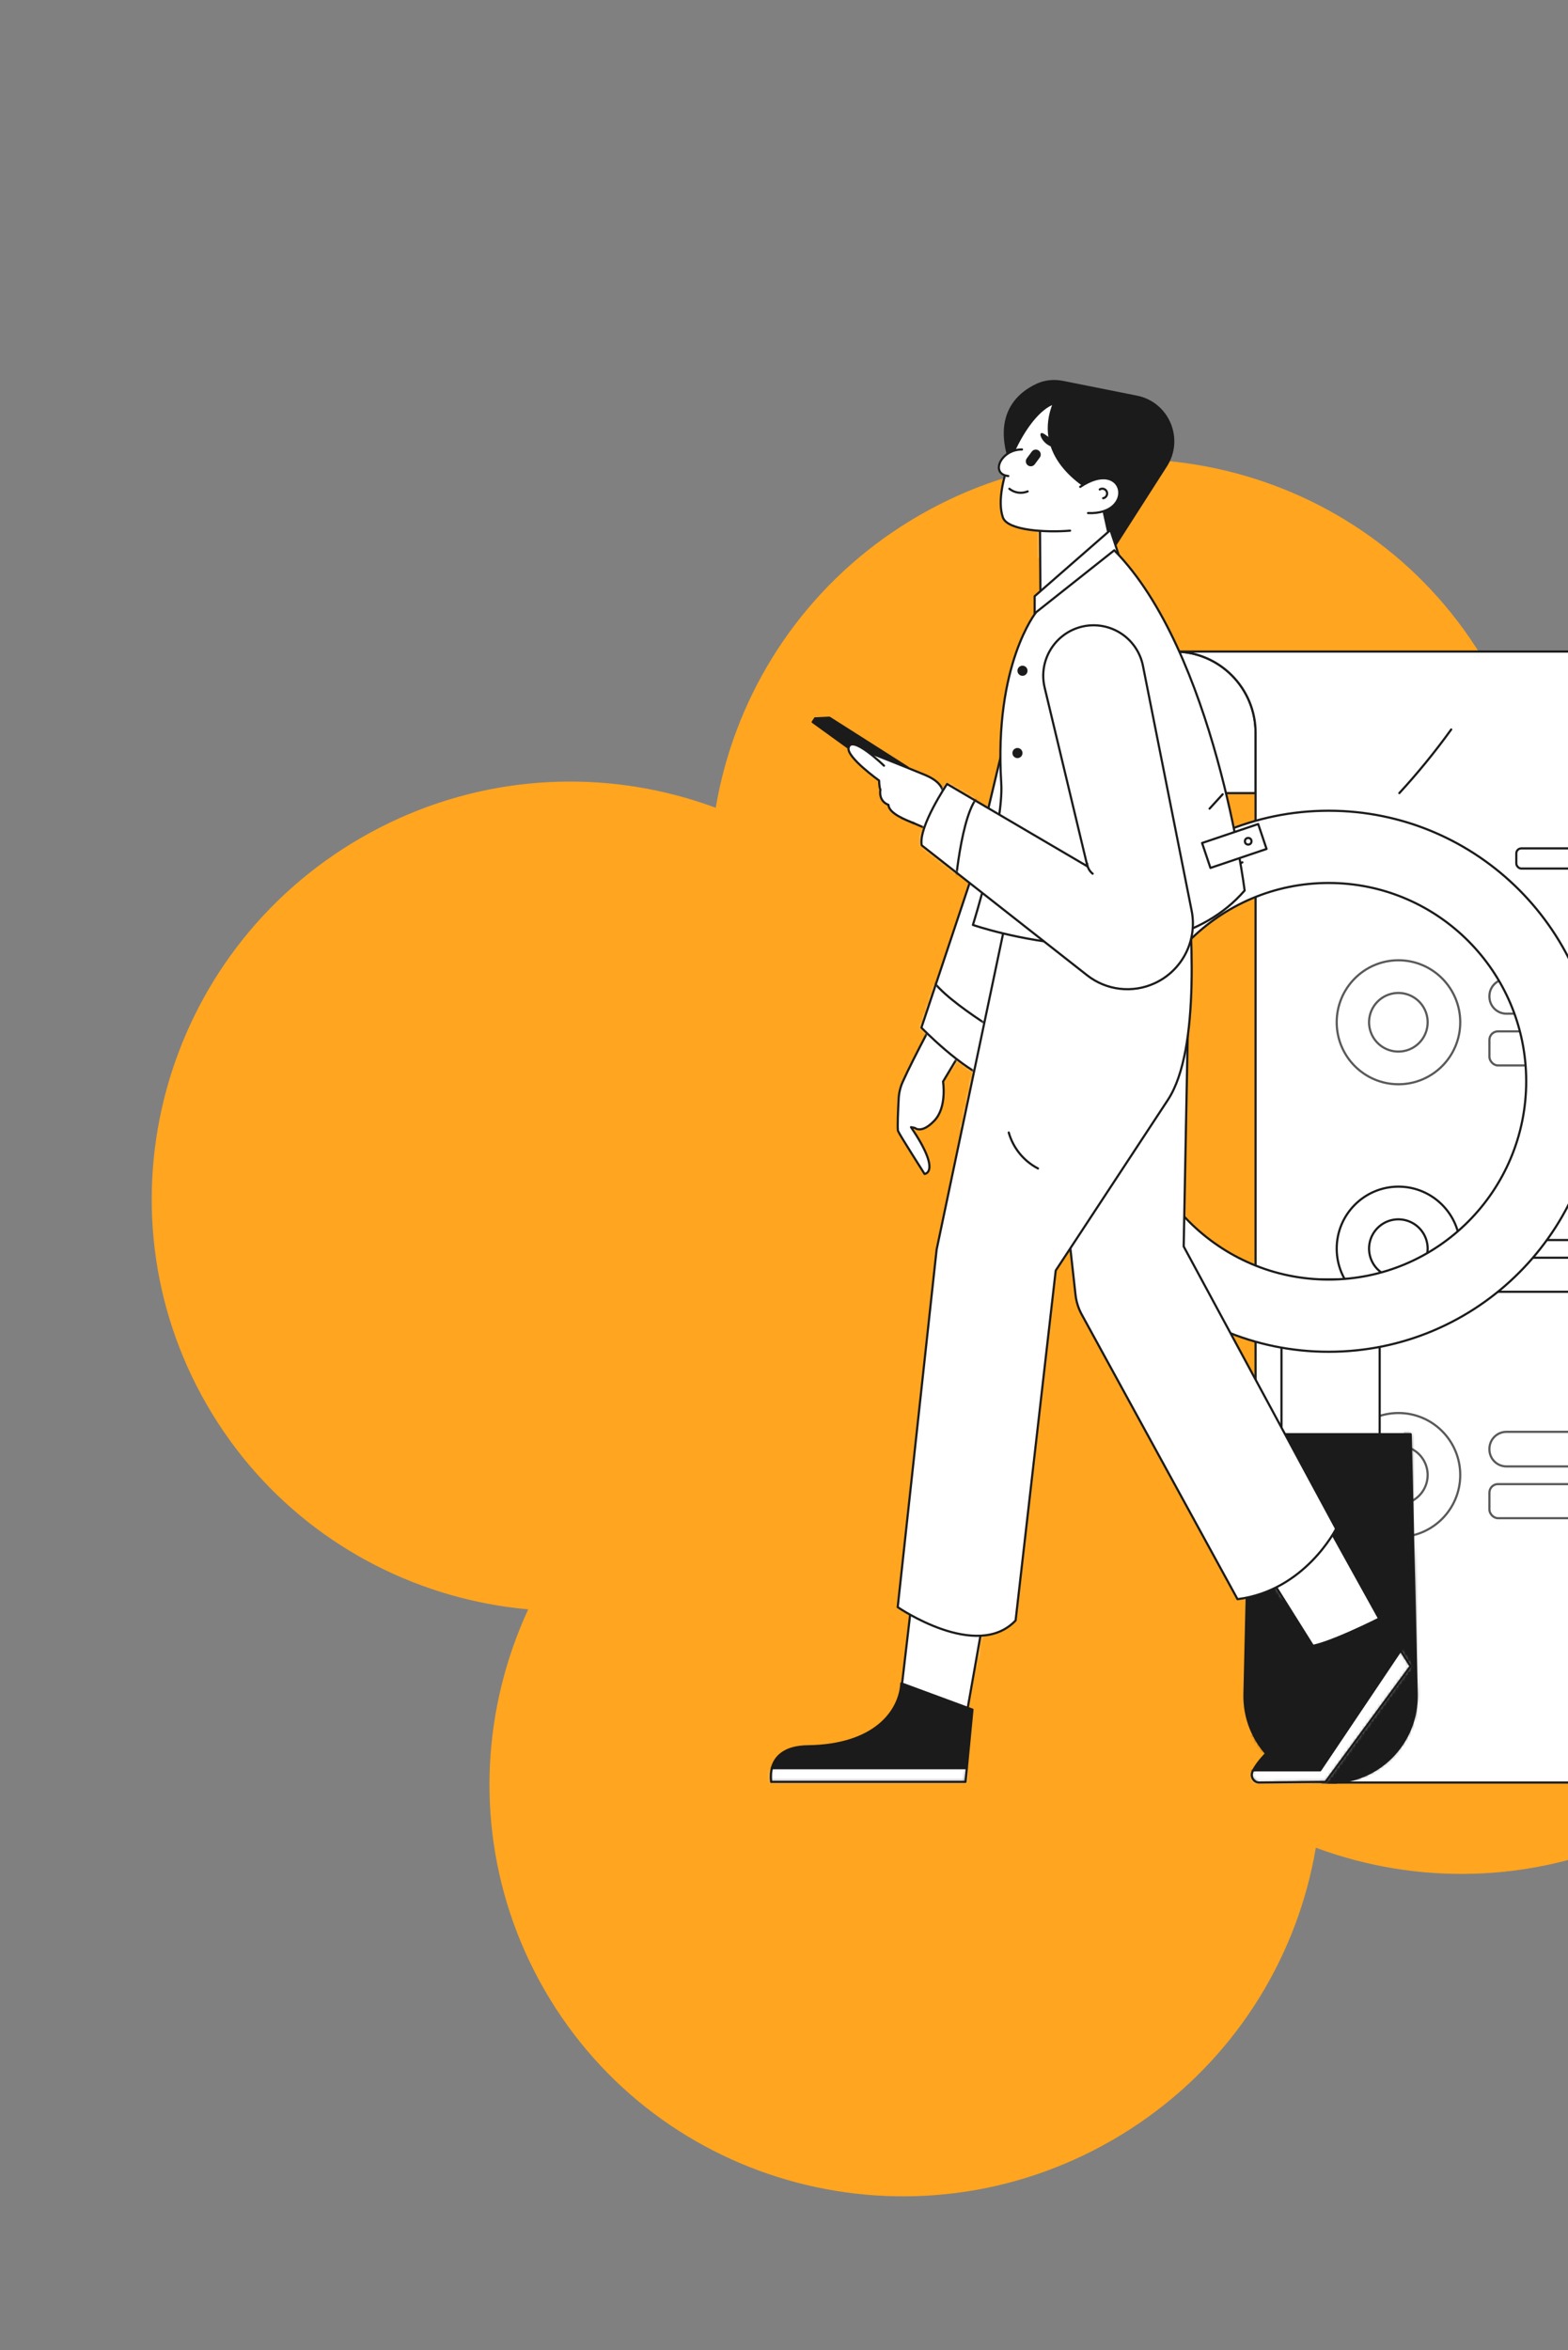 <svg width="506" height="758" viewBox="0 0 506 758" fill="none" xmlns="http://www.w3.org/2000/svg">
<rect x="0" y="0" width="506" height="758" fill="#808080" stroke="none"/>
<path d="M299.711 318.614C336.576 382.466 314.311 464.338 249.98 501.479C185.65 538.62 103.615 516.966 66.75 453.114C29.885 389.262 52.15 307.391 116.48 270.25C180.811 233.109 262.846 254.762 299.711 318.614Z" fill="#FFA51F"/>
<path d="M479.844 214.614C516.709 278.466 494.444 360.338 430.114 397.479C365.783 434.62 283.748 412.966 246.883 349.114C210.018 285.262 232.283 203.391 296.614 166.25C360.944 129.109 442.979 150.762 479.844 214.614Z" fill="#FFA51F"/>
<path d="M588.844 403.408C625.709 467.26 603.444 549.131 539.114 586.272C474.783 623.413 392.748 601.76 355.883 537.908C319.018 474.056 341.283 392.185 405.614 355.044C469.944 317.902 551.979 339.556 588.844 403.408Z" fill="#FFA51F"/>
<path d="M408.711 507.408C445.576 571.26 423.311 653.131 358.98 690.272C294.65 727.413 212.615 705.76 175.75 641.908C138.885 578.056 161.15 496.185 225.48 459.044C289.811 421.902 371.846 443.556 408.711 507.408Z" fill="#FFA51F"/>
<path d="M246.215 393.956L360.53 327.956L415.03 422.353L300.715 488.353L246.215 393.956Z" fill="#FFA51F"/>
<mask id="mask0_235_2" style="mask-type:luminance" maskUnits="userSpaceOnUse" x="144" y="0" width="799" height="600">
<rect x="144" width="799" height="599.25" fill="white"/>
</mask>
<g mask="url(#mask0_235_2)">
<path d="M379.03 210.16H379.03C364.588 210.16 352.881 221.904 352.881 236.39V255.825H405.179V236.39C405.18 221.904 393.472 210.16 379.03 210.16Z" fill="white" stroke="#1B1B1B" stroke-width="0.7" stroke-linecap="round" stroke-linejoin="round"/>
<path d="M644.178 210.16H450.727V210.16H379.036C393.478 210.16 405.185 221.904 405.185 236.39V255.825V548.719C405.216 563.162 416.892 574.875 431.334 574.95H670.327V236.39C670.327 221.904 658.619 210.16 644.178 210.16Z" fill="white"/>
<path fill-rule="evenodd" clip-rule="evenodd" d="M644.178 210.16H450.727V210.16H379.036C393.478 210.16 405.185 221.904 405.185 236.39V255.825V255.825V548.719C405.216 563.162 416.892 574.874 431.334 574.95H670.327V236.39C670.327 221.904 658.619 210.16 644.178 210.16Z" stroke="#1B1B1B" stroke-width="0.7" stroke-linecap="round" stroke-linejoin="round"/>
<path d="M426.71 574.948H431.321C429.774 574.941 428.232 574.796 426.71 574.516V574.948Z" fill="#1B1B1B" stroke="#1B1B1B" stroke-width="0.7" stroke-linecap="round" stroke-linejoin="round"/>
<g opacity="0.73">
<path fill-rule="evenodd" clip-rule="evenodd" d="M431.36 329.73C431.36 318.688 440.284 309.736 451.292 309.736C462.3 309.736 471.223 318.688 471.223 329.73C471.223 340.772 462.3 349.724 451.292 349.724C440.284 349.724 431.36 340.772 431.36 329.73ZM442.529 333.37C444.001 336.902 447.458 339.198 451.284 339.186C453.788 339.182 456.187 338.184 457.954 336.411C459.722 334.638 460.713 332.235 460.709 329.732C460.709 325.906 458.402 322.456 454.866 320.995C451.329 319.533 447.261 320.348 444.559 323.058C441.858 325.768 441.056 329.839 442.529 333.37Z" fill="white"/>
<path d="M451.284 339.186L451.284 338.836L451.283 338.836L451.284 339.186ZM442.529 333.37L442.206 333.505L442.529 333.37ZM460.709 329.732L460.359 329.732V329.733L460.709 329.732ZM454.866 320.995L454.732 321.318L454.866 320.995ZM444.559 323.058L444.311 322.81L444.559 323.058ZM451.292 309.386C440.09 309.386 431.01 318.496 431.01 329.73H431.71C431.71 318.88 440.478 310.086 451.292 310.086V309.386ZM471.573 329.73C471.573 318.495 462.494 309.386 451.292 309.386V310.086C462.105 310.086 470.873 318.88 470.873 329.73H471.573ZM451.292 350.074C462.494 350.074 471.573 340.965 471.573 329.73H470.873C470.873 340.58 462.105 349.374 451.292 349.374V350.074ZM431.01 329.73C431.01 340.964 440.09 350.074 451.292 350.074V349.374C440.478 349.374 431.71 340.58 431.71 329.73H431.01ZM451.283 338.836C447.598 338.848 444.27 336.637 442.852 333.236L442.206 333.505C443.733 337.168 447.317 339.548 451.285 339.536L451.283 338.836ZM457.706 336.164C456.005 337.871 453.694 338.832 451.284 338.836L451.285 339.536C453.881 339.532 456.369 338.497 458.202 336.658L457.706 336.164ZM460.359 329.733C460.362 332.143 459.408 334.457 457.706 336.164L458.202 336.658C460.035 334.819 461.063 332.328 461.059 329.731L460.359 329.733ZM454.732 321.318C458.137 322.726 460.359 326.047 460.359 329.732L461.059 329.732C461.059 325.764 458.667 322.187 454.999 320.671L454.732 321.318ZM444.807 323.305C447.409 320.695 451.327 319.911 454.732 321.318L454.999 320.671C451.332 319.156 447.113 320 444.311 322.81L444.807 323.305ZM442.852 333.236C441.434 329.835 442.206 325.914 444.807 323.305L444.311 322.81C441.51 325.621 440.679 329.843 442.206 333.505L442.852 333.236Z" fill="#1B1B1B"/>
<path d="M486.127 315.808H640.701C643.73 315.808 646.186 318.263 646.186 321.292V321.478C646.186 324.507 643.73 326.963 640.701 326.963H486.127C483.098 326.963 480.643 324.507 480.643 321.478V321.292C480.643 318.263 483.098 315.808 486.127 315.808V315.808Z" fill="white" stroke="#1B1B1B" stroke-width="0.7" stroke-linecap="round" stroke-linejoin="round"/>
<rect x="480.643" y="332.669" width="60.517" height="10.987" rx="2.746" fill="white" stroke="#1B1B1B" stroke-width="0.7" stroke-linecap="round" stroke-linejoin="round"/>
</g>
<g opacity="0.73">
<path fill-rule="evenodd" clip-rule="evenodd" d="M431.36 475.76C431.36 464.718 440.284 455.766 451.292 455.766C462.3 455.766 471.223 464.717 471.223 475.76C471.223 486.802 462.3 495.754 451.292 495.754C440.284 495.754 431.36 486.802 431.36 475.76ZM442.529 479.4C444.001 482.932 447.458 485.228 451.284 485.216V485.216C453.788 485.212 456.187 484.214 457.954 482.441C459.722 480.668 460.713 478.265 460.709 475.762C460.709 471.935 458.402 468.486 454.866 467.025C451.329 465.563 447.261 466.377 444.559 469.087C441.858 471.797 441.056 475.868 442.529 479.4Z" fill="white"/>
<path d="M451.284 485.216H451.634C451.634 485.123 451.597 485.034 451.531 484.968C451.465 484.902 451.376 484.866 451.283 484.866L451.284 485.216ZM451.284 485.216H450.934C450.934 485.309 450.971 485.398 451.037 485.464C451.103 485.529 451.192 485.566 451.285 485.566L451.284 485.216ZM457.954 482.441L458.202 482.688L457.954 482.441ZM460.709 475.762L460.359 475.762V475.762L460.709 475.762ZM454.866 467.025L454.999 466.701L454.866 467.025ZM451.292 455.416C440.09 455.416 431.01 464.525 431.01 475.76H431.71C431.71 464.91 440.478 456.116 451.292 456.116V455.416ZM471.573 475.76C471.573 464.525 462.494 455.416 451.292 455.416V456.116C462.105 456.116 470.873 464.91 470.873 475.76H471.573ZM451.292 496.104C462.494 496.104 471.573 486.994 471.573 475.76H470.873C470.873 486.61 462.105 495.404 451.292 495.404V496.104ZM431.01 475.76C431.01 486.994 440.09 496.104 451.292 496.104V495.404C440.478 495.404 431.71 486.61 431.71 475.76H431.01ZM451.283 484.866C447.598 484.877 444.27 482.667 442.852 479.266L442.206 479.535C443.733 483.197 447.317 485.578 451.285 485.566L451.283 484.866ZM451.634 485.216V485.216H450.934V485.216H451.634ZM457.707 482.194C456.005 483.901 453.694 484.862 451.284 484.866L451.285 485.566C453.881 485.562 456.369 484.527 458.202 482.688L457.707 482.194ZM460.359 475.762C460.362 478.173 459.408 480.486 457.707 482.194L458.202 482.688C460.035 480.849 461.063 478.358 461.059 475.761L460.359 475.762ZM454.732 467.348C458.137 468.756 460.359 472.077 460.359 475.762L461.059 475.762C461.059 471.794 458.667 468.217 454.999 466.701L454.732 467.348ZM444.807 469.334C447.409 466.725 451.327 465.941 454.732 467.348L454.999 466.701C451.332 465.186 447.113 466.03 444.311 468.84L444.807 469.334ZM442.852 479.266C441.434 475.865 442.206 471.944 444.807 469.334L444.311 468.84C441.51 471.651 440.679 475.872 442.206 479.535L442.852 479.266Z" fill="#1B1B1B"/>
<path d="M486.127 461.837H640.701C643.73 461.837 646.186 464.293 646.186 467.322V467.507C646.186 470.537 643.73 472.992 640.701 472.992H486.127C483.098 472.992 480.643 470.537 480.643 467.507V467.322C480.643 464.293 483.098 461.837 486.127 461.837V461.837Z" fill="white" stroke="#1B1B1B" stroke-width="0.7" stroke-linecap="round" stroke-linejoin="round"/>
<rect x="480.643" y="478.698" width="60.517" height="10.987" rx="2.746" fill="white" stroke="#1B1B1B" stroke-width="0.7" stroke-linecap="round" stroke-linejoin="round"/>
</g>
<rect x="489.32" y="273.643" width="98.921" height="6.507" rx="1.626" fill="white" stroke="#1B1B1B" stroke-width="0.7" stroke-linecap="round" stroke-linejoin="round"/>
<path fill-rule="evenodd" clip-rule="evenodd" d="M431.361 402.743C431.361 391.701 440.284 382.75 451.292 382.75C462.3 382.75 471.224 391.701 471.224 402.743C471.224 413.785 462.3 422.737 451.292 422.737C440.284 422.737 431.361 413.785 431.361 402.743ZM442.529 406.384C444.002 409.915 447.458 412.211 451.284 412.199C453.788 412.195 456.187 411.197 457.955 409.424C459.722 407.651 460.713 405.249 460.709 402.745C460.709 398.919 458.402 395.47 454.866 394.008C451.33 392.547 447.261 393.361 444.559 396.071C441.858 398.781 441.056 402.852 442.529 406.384Z" fill="white"/>
<path d="M451.284 412.199L451.284 411.849L451.283 411.849L451.284 412.199ZM442.529 406.384L442.206 406.518L442.529 406.384ZM460.709 402.745L460.359 402.745V402.746L460.709 402.745ZM454.866 394.008L454.732 394.332L454.866 394.008ZM444.559 396.071L444.312 395.824L444.559 396.071ZM451.292 382.4C440.09 382.4 431.011 391.509 431.011 402.743H431.711C431.711 391.893 440.478 383.1 451.292 383.1V382.4ZM471.574 402.743C471.574 391.509 462.494 382.4 451.292 382.4V383.1C462.106 383.1 470.874 391.893 470.874 402.743H471.574ZM451.292 423.087C462.494 423.087 471.574 413.978 471.574 402.743H470.874C470.874 413.593 462.106 422.387 451.292 422.387V423.087ZM431.011 402.743C431.011 413.978 440.09 423.087 451.292 423.087V422.387C440.478 422.387 431.711 413.593 431.711 402.743H431.011ZM451.283 411.849C447.599 411.861 444.27 409.65 442.852 406.249L442.206 406.518C443.733 410.181 447.317 412.562 451.285 412.549L451.283 411.849ZM457.707 409.177C456.005 410.884 453.694 411.845 451.284 411.849L451.285 412.549C453.881 412.545 456.37 411.51 458.203 409.671L457.707 409.177ZM460.359 402.746C460.363 405.156 459.409 407.47 457.707 409.177L458.203 409.671C460.036 407.832 461.063 405.341 461.059 402.745L460.359 402.746ZM454.732 394.332C458.138 395.739 460.359 399.06 460.359 402.745L461.059 402.745C461.059 398.777 458.667 395.2 455 393.685L454.732 394.332ZM444.807 396.318C447.409 393.708 451.327 392.924 454.732 394.332L455 393.685C451.332 392.169 447.113 393.013 444.312 395.824L444.807 396.318ZM442.852 406.249C441.434 402.848 442.206 398.927 444.807 396.318L444.312 395.824C441.51 398.634 440.679 402.856 442.206 406.518L442.852 406.249Z" fill="#1B1B1B"/>
<path d="M486.128 388.819H640.701C643.73 388.819 646.186 391.274 646.186 394.304V394.489C646.186 397.518 643.73 399.974 640.701 399.974H486.128C483.099 399.974 480.643 397.519 480.643 394.489V394.304C480.643 391.274 483.099 388.819 486.128 388.819L486.128 388.819Z" fill="white" stroke="#1B1B1B" stroke-width="0.7" stroke-linecap="round" stroke-linejoin="round"/>
<rect x="480.643" y="405.68" width="60.517" height="10.987" rx="2.746" fill="white" stroke="#1B1B1B" stroke-width="0.7" stroke-linecap="round" stroke-linejoin="round"/>
<path d="M468.31 235.292C463.143 242.46 457.553 249.314 451.57 255.815" stroke="#1B1B1B" stroke-width="0.7" stroke-linecap="round" stroke-linejoin="round"/>
<path d="M612.658 70.998C592.151 80.904 579.377 69.784 552.799 131.994C545.552 148.957 502.366 169.714 549.242 178.507C579.266 184.139 619.395 151.276 619.395 151.276C619.395 151.276 624.725 140.657 619.395 134C614.065 127.343 631.397 97.835 631.397 87.003C631.397 82.723 615.619 78.764 612.658 70.998Z" fill="white"/>
<mask id="mask1_235_2" style="mask-type:luminance" maskUnits="userSpaceOnUse" x="527" y="70" width="105" height="110">
<path fill-rule="evenodd" clip-rule="evenodd" d="M612.655 70.999C592.148 80.905 579.373 69.785 552.796 131.995C545.549 148.958 502.362 169.715 549.239 178.508C579.262 184.139 619.391 151.277 619.391 151.277C619.391 151.277 624.722 140.658 619.391 134.001C614.061 127.344 631.394 97.835 631.394 87.004C631.394 82.724 615.616 78.765 612.655 70.999Z" fill="white"/>
</mask>
<g mask="url(#mask1_235_2)">
</g>
<rect x="413.539" y="412.71" width="31.688" height="69.636" fill="white"/>
<mask id="mask2_235_2" style="mask-type:luminance" maskUnits="userSpaceOnUse" x="413" y="412" width="33" height="71">
<rect x="413.538" y="412.71" width="31.688" height="69.636" fill="white"/>
</mask>
<g mask="url(#mask2_235_2)">
<path d="M451.709 423.302C443.39 447.61 416.988 428.277 416.264 445.433C415.541 462.59 441.031 465.598 455.231 462.59C469.431 459.583 445.227 490.421 445.227 490.421L390.223 474.095L403.244 421.488L426.753 422.577" fill="white"/>
</g>
<rect x="413.539" y="412.71" width="31.688" height="69.636" stroke="#1B1B1B" stroke-width="0.7" stroke-linecap="round" stroke-linejoin="round"/>
<path d="M429.384 574.949C413.778 574.949 401.231 562.066 401.593 546.417L403.536 462.594H455.231L457.174 546.417C457.537 562.066 444.989 574.949 429.384 574.949Z" fill="#1B1B1B"/>
<mask id="mask3_235_2" style="mask-type:luminance" maskUnits="userSpaceOnUse" x="401" y="462" width="57" height="113">
<path fill-rule="evenodd" clip-rule="evenodd" d="M429.382 574.948C413.776 574.948 401.228 562.065 401.591 546.416L403.534 462.593H455.229L457.172 546.416C457.535 562.065 444.987 574.948 429.382 574.948Z" fill="white"/>
</mask>
<g mask="url(#mask3_235_2)">
<path d="M452.799 450.881C456.73 579.966 419.887 556.756 395.292 560.053C370.698 563.351 429.389 603.26 429.389 603.26L484.266 609.79L492.517 507.479L463.288 467.351" fill="#1B1B1B"/>
</g>
<path fill-rule="evenodd" clip-rule="evenodd" d="M429.384 574.949V574.949C413.778 574.949 401.231 562.066 401.593 546.417L403.536 462.594H455.231L457.174 546.417C457.537 562.066 444.989 574.949 429.384 574.949Z" stroke="#1B1B1B" stroke-width="0.7" stroke-linecap="round" stroke-linejoin="round"/>
<path fill-rule="evenodd" clip-rule="evenodd" d="M341.772 348.757C341.772 300.568 380.716 261.502 428.756 261.502C476.796 261.502 515.739 300.568 515.739 348.757C515.739 396.946 476.796 436.012 428.756 436.012C380.716 436.012 341.772 396.946 341.772 348.757ZM364.993 348.759C364.993 384.083 393.539 412.718 428.753 412.718C463.966 412.718 492.512 384.083 492.512 348.759C492.512 313.436 463.966 284.801 428.753 284.801C393.539 284.801 364.993 313.436 364.993 348.759Z" fill="white"/>
<path d="M428.753 412.718V413.068C428.946 413.068 429.103 412.911 429.103 412.718H428.753ZM428.753 412.718V412.368C428.559 412.368 428.403 412.524 428.403 412.718H428.753ZM428.756 261.152C380.522 261.152 341.422 300.376 341.422 348.757H342.122C342.122 300.76 380.91 261.852 428.756 261.852V261.152ZM341.422 348.757C341.422 397.139 380.521 436.362 428.756 436.362V435.662C380.91 435.662 342.122 396.754 342.122 348.757H341.422ZM428.756 436.362C476.99 436.362 516.089 397.139 516.089 348.757H515.389C515.389 396.754 476.601 435.662 428.756 435.662V436.362ZM516.089 348.757C516.089 300.375 476.99 261.152 428.756 261.152V261.852C476.601 261.852 515.389 300.76 515.389 348.757H516.089ZM428.753 412.368C393.734 412.368 365.343 383.89 365.343 348.759H364.643C364.643 384.275 393.345 413.068 428.753 413.068V412.368ZM365.343 348.759C365.343 313.629 393.734 285.151 428.753 285.151V284.451C393.345 284.451 364.643 313.244 364.643 348.759H365.343ZM428.753 285.151C463.772 285.151 492.162 313.629 492.162 348.759H492.862C492.862 313.244 464.16 284.451 428.753 284.451V285.151ZM492.162 348.759C492.162 383.89 463.772 412.368 428.753 412.368V413.068C464.16 413.068 492.862 384.275 492.862 348.759H492.162ZM428.403 412.718V412.718H429.103V412.718H428.403Z" fill="#1B1B1B"/>
<path d="M400.931 278.137L394.407 281.374" stroke="#1B1B1B" stroke-width="0.7" stroke-linecap="round" stroke-linejoin="round"/>
<path d="M437.617 519.28C434.09 524.523 429.516 528.98 424.182 532.369" stroke="#1B1B1B" stroke-width="0.7" stroke-linecap="round" stroke-linejoin="round"/>
<path d="M366.841 127.953L343.002 123.195C340.239 122.643 337.347 122.873 334.782 124.04C328.427 126.931 318.873 134.724 328.064 154.183C341.038 181.655 357.937 178.902 357.937 178.902L376.284 150.253C381.851 141.559 376.944 129.97 366.841 127.953Z" fill="#1B1B1B" stroke="#1B1B1B" stroke-width="0.7" stroke-linecap="round" stroke-linejoin="round"/>
<path d="M354.785 158.814L360.147 183.068L335.823 199.724L335.481 154.253L354.785 158.814Z" fill="white"/>
<mask id="mask4_235_2" style="mask-type:luminance" maskUnits="userSpaceOnUse" x="335" y="154" width="26" height="46">
<path fill-rule="evenodd" clip-rule="evenodd" d="M354.787 158.813L360.15 183.066L335.826 199.723L335.483 154.251L354.787 158.813Z" fill="white"/>
</mask>
<g mask="url(#mask4_235_2)">
<path d="M345.303 171.161C337.881 184.238 328.913 176.511 330.712 187.814C331.726 194.186 328.586 171.34 328.586 171.34L333.093 155.086L343.461 162.432" fill="white"/>
</g>
<path fill-rule="evenodd" clip-rule="evenodd" d="M354.785 158.814L360.147 183.068L335.823 199.724L335.481 154.253L354.785 158.814V158.814Z" stroke="#1B1B1B" stroke-width="0.7" stroke-linecap="round" stroke-linejoin="round"/>
<path d="M354.486 159.546C347.123 155.588 333.784 145.911 340.111 130.064C330.828 133.107 320.069 156.616 323.634 166.893C325.103 171.129 337.542 171.808 345.313 171.166" fill="white"/>
<path d="M354.486 159.546C347.123 155.588 333.784 145.911 340.111 130.064C330.828 133.107 320.069 156.616 323.634 166.893C325.103 171.129 337.542 171.808 345.313 171.166" stroke="#1B1B1B" stroke-width="0.7" stroke-linecap="round" stroke-linejoin="round"/>
<path d="M348.589 157.033C363.049 147.339 366.613 166.165 351.121 165.489L348.589 157.033Z" fill="white"/>
<path d="M348.589 157.033C363.049 147.339 366.613 166.165 351.121 165.489" stroke="#1B1B1B" stroke-width="0.7" stroke-linecap="round" stroke-linejoin="round"/>
<path d="M333.889 201.673V192.311L358.344 170.951L363.183 185.577L342.782 200.795" fill="white"/>
<path d="M333.889 201.673V192.311L358.344 170.951L363.183 185.577L342.782 200.795" stroke="#1B1B1B" stroke-width="0.7" stroke-linecap="round" stroke-linejoin="round"/>
<path d="M408.762 456.671L450.493 531.876L432.598 545.088L387.166 472.616L408.762 456.671Z" fill="white"/>
<mask id="mask5_235_2" style="mask-type:luminance" maskUnits="userSpaceOnUse" x="387" y="456" width="64" height="90">
<path fill-rule="evenodd" clip-rule="evenodd" d="M408.762 456.67L450.494 531.874L432.599 545.087L387.167 472.615L408.762 456.67Z" fill="white"/>
</mask>
<g mask="url(#mask5_235_2)">
<path d="M429.584 485.33C431.421 506.411 411.427 514.5 411.659 519.403C411.892 524.305 399.105 506.656 399.105 506.656L420.494 489.987" fill="white"/>
</g>
<path fill-rule="evenodd" clip-rule="evenodd" d="M408.762 456.671L450.493 531.876L432.598 545.088L387.166 472.616L408.762 456.671V456.671Z" stroke="#1B1B1B" stroke-width="0.7" stroke-linecap="round" stroke-linejoin="round"/>
<path d="M406.325 574.947L427.758 574.75L455.191 537.447L445.349 521.933C445.349 521.933 427.291 531.082 421.894 531.082C418.364 531.082 438.467 546.823 418.828 558.009C409.987 563.045 406.033 567.995 404.274 571.237C403.371 572.902 404.506 574.964 406.325 574.947Z" fill="#1B1B1B"/>
<mask id="mask6_235_2" style="mask-type:luminance" maskUnits="userSpaceOnUse" x="403" y="521" width="53" height="54">
<path fill-rule="evenodd" clip-rule="evenodd" d="M406.328 574.947L427.761 574.749L455.193 537.446L445.352 521.933C445.352 521.933 427.294 531.082 421.897 531.082C418.367 531.082 438.47 546.822 418.831 558.009C409.989 563.045 406.036 567.995 404.277 571.236C403.374 572.901 404.509 574.964 406.328 574.947Z" fill="white"/>
</mask>
<g mask="url(#mask6_235_2)">
<path d="M400.669 571.007H426.04L455.187 527.628C455.187 527.628 461.437 537.599 461.611 538.123C461.786 538.648 452.195 565.76 452.195 565.76L429.571 577.129L399.092 579.824" fill="white"/>
<path d="M400.669 571.007H426.04L455.187 527.628C455.187 527.628 461.437 537.599 461.611 538.123C461.786 538.648 452.195 565.76 452.195 565.76L429.571 577.129L399.092 579.824" stroke="#1B1B1B" stroke-width="0.7" stroke-linecap="round" stroke-linejoin="round"/>
</g>
<path fill-rule="evenodd" clip-rule="evenodd" d="M406.325 574.947L427.758 574.75L455.191 537.447L445.349 521.933C445.349 521.933 427.291 531.082 421.894 531.082C418.364 531.082 438.467 546.823 418.828 558.009C409.987 563.045 406.033 567.995 404.274 571.237C403.371 572.902 404.506 574.964 406.325 574.947Z" stroke="#1B1B1B" stroke-width="0.7" stroke-linecap="round" stroke-linejoin="round"/>
<path d="M324.226 483.208L309.615 566.021H288.415L298.106 483.208H324.226Z" fill="white"/>
<mask id="mask7_235_2" style="mask-type:luminance" maskUnits="userSpaceOnUse" x="288" y="483" width="37" height="84">
<path fill-rule="evenodd" clip-rule="evenodd" d="M324.225 483.209L309.614 566.022H288.414L298.105 483.209H324.225Z" fill="white"/>
</mask>
<g mask="url(#mask7_235_2)">
<path d="M291.903 515.807C280.743 519.895 313.994 524.245 314.922 535.92C315.85 547.595 322.592 513.031 322.592 513.031H312.362" fill="white"/>
</g>
<path fill-rule="evenodd" clip-rule="evenodd" d="M324.226 483.208L309.615 566.021H288.415L298.106 483.208H324.226V483.208Z" stroke="#1B1B1B" stroke-width="0.7" stroke-linecap="round" stroke-linejoin="round"/>
<path d="M248.857 574.75H311.572L313.811 551.436L290.866 542.962C290.404 551.695 282.591 562.994 260.633 563.264C246.65 563.436 248.857 574.75 248.857 574.75Z" fill="#1B1B1B"/>
<mask id="mask8_235_2" style="mask-type:luminance" maskUnits="userSpaceOnUse" x="248" y="542" width="66" height="33">
<path fill-rule="evenodd" clip-rule="evenodd" d="M248.859 574.75H311.573L313.812 551.436L290.868 542.962C290.406 551.695 282.593 562.994 260.634 563.264C246.651 563.436 248.859 574.75 248.859 574.75Z" fill="white"/>
</mask>
<g mask="url(#mask8_235_2)">
<rect x="239.166" y="570.342" width="79.513" height="12.281" fill="white" stroke="#1B1B1B" stroke-width="0.7" stroke-linecap="round" stroke-linejoin="round"/>
</g>
<path fill-rule="evenodd" clip-rule="evenodd" d="M248.857 574.75H311.572L313.811 551.436L290.866 542.962C290.404 551.695 282.591 562.994 260.633 563.264C246.65 563.436 248.857 574.75 248.857 574.75Z" stroke="#1B1B1B" stroke-width="0.7" stroke-linecap="round" stroke-linejoin="round"/>
<path d="M298.359 378.653C298.359 378.653 303.966 378.281 293.986 363.566L295.224 363.806C295.224 363.806 297.359 365.838 301.515 361.477C305.672 357.115 304.322 348.866 304.322 348.866L314.076 332.591L303.383 325.343C303.383 325.343 294.762 341.184 291.295 348.988C290.541 350.683 290.104 352.501 290.005 354.354C289.816 357.919 289.535 364.067 289.808 364.807C290.195 365.857 298.359 378.653 298.359 378.653Z" fill="white"/>
<mask id="mask9_235_2" style="mask-type:luminance" maskUnits="userSpaceOnUse" x="289" y="325" width="26" height="54">
<path fill-rule="evenodd" clip-rule="evenodd" d="M298.357 378.652C298.357 378.652 303.963 378.28 293.984 363.565L295.221 363.805C295.221 363.805 297.356 365.837 301.513 361.476C305.669 357.114 304.319 348.865 304.319 348.865L314.074 332.59L303.38 325.342C303.38 325.342 294.759 341.183 291.292 348.987C290.538 350.682 290.101 352.5 290.003 354.353C289.813 357.918 289.532 364.066 289.805 364.806C290.192 365.856 298.357 378.652 298.357 378.652Z" fill="white"/>
</mask>
<g mask="url(#mask9_235_2)">
<path d="M298.244 332.365C309.63 342.299 304.235 343.258 308.885 347.689C313.535 352.12 310.745 333.463 310.745 333.463L298.771 330.781" fill="white"/>
</g>
<path fill-rule="evenodd" clip-rule="evenodd" d="M298.359 378.653C298.359 378.653 303.966 378.281 293.986 363.566L295.224 363.806C295.224 363.806 297.359 365.838 301.515 361.477C305.672 357.115 304.322 348.866 304.322 348.866L314.076 332.591L303.383 325.343C303.383 325.343 294.762 341.184 291.295 348.988C290.541 350.683 290.104 352.501 290.005 354.354C289.816 357.919 289.535 364.067 289.808 364.807C290.195 365.857 298.359 378.653 298.359 378.653Z" stroke="#1B1B1B" stroke-width="0.7" stroke-linecap="round" stroke-linejoin="round"/>
<path d="M297.341 331.469C297.341 331.469 310.33 344.905 319.818 348.264L340.67 271.006L334.352 197.48L331.702 207.267L313.958 281.643L297.341 331.469Z" fill="white"/>
<mask id="mask10_235_2" style="mask-type:luminance" maskUnits="userSpaceOnUse" x="297" y="197" width="44" height="152">
<path fill-rule="evenodd" clip-rule="evenodd" d="M297.344 331.468C297.344 331.468 310.333 344.904 319.821 348.263L340.674 271.005L334.356 197.479L331.706 207.266L313.961 281.642L297.344 331.468Z" fill="white"/>
</mask>
<g mask="url(#mask10_235_2)">
<path d="M299.791 314.067C302.058 321.414 326.993 335.757 326.993 335.757L322.111 353.073L283.924 336.456" fill="white"/>
<path d="M299.791 314.067C302.058 321.414 326.993 335.757 326.993 335.757L322.111 353.073L283.924 336.456" stroke="#1B1B1B" stroke-width="0.7" stroke-linecap="round" stroke-linejoin="round"/>
</g>
<path fill-rule="evenodd" clip-rule="evenodd" d="M297.341 331.469C297.341 331.469 310.33 344.905 319.818 348.264L340.67 271.006L334.352 197.48L331.702 207.267L313.958 281.643L297.341 331.469Z" stroke="#1B1B1B" stroke-width="0.7" stroke-linecap="round" stroke-linejoin="round"/>
<path d="M399.352 515.811C421.118 513.086 431.164 493.098 431.164 493.098L381.982 402.047L384.004 295.951L334.357 303.051L347.07 417.604C347.314 419.834 347.992 421.995 349.065 423.965L399.352 515.811Z" fill="white"/>
<path fill-rule="evenodd" clip-rule="evenodd" d="M399.352 515.811C421.118 513.086 431.164 493.098 431.164 493.098L381.982 402.047L384.004 295.951L334.357 303.051L347.07 417.604C347.314 419.834 347.992 421.995 349.065 423.965L399.352 515.811Z" stroke="#1B1B1B" stroke-width="0.7" stroke-linecap="round" stroke-linejoin="round"/>
<path d="M289.694 518.38C289.694 518.38 315.181 535.925 327.738 522.685L340.685 409.813L376.889 354.755C387.619 338.437 384.507 297.854 382.77 278.082L389.316 281.828L324.972 295.095L302.252 403.046L289.694 518.38Z" fill="white"/>
<mask id="mask11_235_2" style="mask-type:luminance" maskUnits="userSpaceOnUse" x="289" y="278" width="101" height="250">
<path fill-rule="evenodd" clip-rule="evenodd" d="M289.692 518.38C289.692 518.38 315.179 535.925 327.736 522.685L340.682 409.813L376.887 354.755C387.617 338.437 384.504 297.854 382.768 278.082L389.313 281.828L324.97 295.095L302.249 403.046L289.692 518.38Z" fill="white"/>
</mask>
<g mask="url(#mask11_235_2)">
<path d="M305.408 367.24C320.663 361.355 318.058 314.419 355.265 311.8C392.472 309.18 367.915 291.92 367.915 291.92L328.104 288.781L324.966 295.095L308.682 344.824" fill="white"/>
<path d="M365.417 336.581C386.72 351.259 389.311 339.584 389.311 339.584L360.156 388.588L352.63 373.896C352.63 373.896 365.968 347.557 365.417 336.581Z" fill="white"/>
</g>
<path fill-rule="evenodd" clip-rule="evenodd" d="M289.694 518.38C289.694 518.38 315.181 535.925 327.738 522.685L340.685 409.813L376.889 354.755C387.619 338.437 384.507 297.854 382.77 278.082L389.316 281.828L324.972 295.095L302.252 403.046L289.694 518.38Z" stroke="#1B1B1B" stroke-width="0.7" stroke-linecap="round" stroke-linejoin="round"/>
<path d="M313.961 298.335C313.961 298.335 374.023 319.141 401.649 287.23C401.649 287.23 391.948 210.341 359.578 177.497L334.356 197.48C334.356 197.48 320.751 214.275 323.103 252.59C323.958 266.515 313.961 298.335 313.961 298.335Z" fill="white"/>
<path fill-rule="evenodd" clip-rule="evenodd" d="M313.961 298.335C313.961 298.335 374.023 319.141 401.649 287.23C401.649 287.23 391.948 210.341 359.578 177.497L334.356 197.48C334.356 197.48 320.751 214.275 323.103 252.59C323.958 266.515 313.961 298.335 313.961 298.335Z" stroke="#1B1B1B" stroke-width="0.7" stroke-linecap="round" stroke-linejoin="round"/>
<path d="M264.403 232.036L263.055 231.71L262.26 232.879L284.523 248.975L289.25 248.561L274.409 238.115L264.403 232.036Z" fill="#1B1B1B" stroke="#1B1B1B" stroke-width="0.7" stroke-linecap="round" stroke-linejoin="round"/>
<path d="M267.651 231.492L263.056 231.716L290.012 249.056L292.929 247.56L267.651 231.492Z" fill="#1B1B1B" stroke="#1B1B1B" stroke-width="0.7" stroke-linecap="round" stroke-linejoin="round"/>
<path d="M312.819 260.937C312.819 260.937 304.747 257.565 304.496 256.455C304.245 255.346 304.512 252.441 298.386 249.903C292.26 247.365 280.909 242.892 280.909 242.892C280.909 242.892 276.04 246.631 284.533 248.979L286.048 252.901L289.692 259.458L290.928 263.775L294.918 265.529L308.289 271.335L312.819 260.937Z" fill="white" stroke="#1B1B1B" stroke-width="0.7" stroke-linecap="round" stroke-linejoin="round"/>
<path d="M294.907 265.528C292.531 264.541 286.837 262.45 286.708 259.593C286.708 259.593 283.5 258.697 284.105 254.659C284.105 254.659 283.842 254.404 283.727 252.653C283.71 252.392 283.697 252.097 283.688 251.766C283.688 251.766 273.249 244.298 273.832 241.248C274.698 236.713 285.267 246.97 285.267 246.97" fill="white"/>
<path d="M294.907 265.528C292.531 264.541 286.837 262.45 286.708 259.593C286.708 259.593 283.5 258.697 284.105 254.659C284.105 254.659 283.842 254.404 283.727 252.653C283.71 252.392 283.697 252.097 283.688 251.766C283.688 251.766 273.249 244.298 273.832 241.248C274.698 236.713 285.267 246.97 285.267 246.97" stroke="#1B1B1B" stroke-width="0.7" stroke-linecap="round" stroke-linejoin="round"/>
<path d="M305.62 252.876C305.62 252.876 296.318 266.686 297.434 272.657L350.803 314.563C357.018 319.447 365.443 320.442 372.624 317.142C381.535 313.034 386.465 303.35 384.543 293.727L368.839 214.788C367.961 210.336 365.261 206.453 361.393 204.081C357.524 201.709 352.839 201.064 348.473 202.301C340.08 204.705 335.071 213.296 337.113 221.785L350.929 279.454L305.62 252.876Z" fill="white"/>
<mask id="mask12_235_2" style="mask-type:luminance" maskUnits="userSpaceOnUse" x="297" y="201" width="88" height="119">
<path fill-rule="evenodd" clip-rule="evenodd" d="M305.623 252.878C305.623 252.878 296.321 266.687 297.437 272.659L350.807 314.564C357.021 319.448 365.446 320.444 372.628 317.143C381.539 313.035 386.468 303.351 384.547 293.729L368.842 214.79C367.965 210.337 365.265 206.455 361.396 204.083C357.527 201.711 352.843 201.065 348.477 202.303C340.083 204.706 335.074 213.297 337.117 221.786L350.932 279.456L305.623 252.878Z" fill="white"/>
</mask>
<g mask="url(#mask12_235_2)">
<path d="M317.511 255.649C310.536 257.514 308.211 286.434 308.211 286.434L289.245 266.61L304.896 248.979" fill="white"/>
<path d="M317.511 255.649C310.536 257.514 308.211 286.434 308.211 286.434L289.245 266.61L304.896 248.979" stroke="#1B1B1B" stroke-width="0.7" stroke-linecap="round" stroke-linejoin="round"/>
</g>
<path fill-rule="evenodd" clip-rule="evenodd" d="M305.62 252.876C305.62 252.876 296.318 266.686 297.434 272.657L350.803 314.563C357.018 319.447 365.443 320.442 372.624 317.142V317.142C381.535 313.034 386.465 303.35 384.543 293.727L368.839 214.788C367.961 210.336 365.261 206.453 361.393 204.081C357.524 201.709 352.839 201.064 348.473 202.301V202.301C340.08 204.705 335.071 213.296 337.113 221.785L350.929 279.454L305.62 252.876Z" stroke="#1B1B1B" stroke-width="0.7" stroke-linecap="round" stroke-linejoin="round"/>
<ellipse cx="329.961" cy="216.349" rx="1.627" ry="1.633" fill="#1B1B1B"/>
<ellipse cx="328.338" cy="242.894" rx="1.627" ry="1.633" fill="#1B1B1B"/>
<path d="M408.722 273.83L390.614 279.949L387.915 271.913L406.023 265.793L408.722 273.83Z" fill="white" stroke="#1B1B1B" stroke-width="0.7" stroke-linecap="round" stroke-linejoin="round"/>
<ellipse cx="402.801" cy="271.35" rx="1.059" ry="1.063" fill="white" stroke="#1B1B1B" stroke-width="0.7" stroke-linecap="round" stroke-linejoin="round"/>
<path d="M331.68 150.086C332.022 150.341 332.45 150.449 332.871 150.386C333.292 150.324 333.671 150.097 333.924 149.755L335.539 147.574C336.067 146.861 335.919 145.855 335.208 145.324C334.867 145.07 334.438 144.962 334.018 145.024C333.597 145.086 333.218 145.314 332.965 145.656L331.35 147.836C330.822 148.549 330.97 149.555 331.68 150.086Z" fill="#1B1B1B"/>
<path d="M337.26 140.152C341.276 142.876 340.944 145.138 338.323 143.599C335.702 142.06 334.637 138.372 337.26 140.152Z" fill="#1B1B1B"/>
<path d="M329.798 144.976C322.927 144.948 319.429 152.926 325.374 153.542L329.798 144.976Z" fill="white"/>
<path d="M329.798 144.976C322.927 144.948 319.429 152.926 325.374 153.542" stroke="#1B1B1B" stroke-width="0.7" stroke-linecap="round" stroke-linejoin="round"/>
<ellipse opacity="0.27" cx="338.634" cy="158.531" rx="5.384" ry="5.401" fill="white"/>
<path d="M331.628 158.503C329.654 159.321 327.391 158.995 325.727 157.655L331.628 158.503Z" fill="white"/>
<path d="M331.628 158.503C329.654 159.321 327.391 158.995 325.727 157.655" stroke="#1B1B1B" stroke-width="0.7" stroke-linecap="round" stroke-linejoin="round"/>
<path d="M354.894 157.874C355.422 157.537 356.1 157.552 356.612 157.912C357.125 158.271 357.369 158.904 357.232 159.515C357.095 160.125 356.604 160.593 355.987 160.699" stroke="#1B1B1B" stroke-width="0.7" stroke-linecap="round" stroke-linejoin="round"/>
<path d="M354.706 134.129C353.957 136.471 353.201 138.856 353.178 141.315C353.155 143.774 353.977 146.363 355.889 147.904" stroke="#1B1B1B" stroke-width="0.7" stroke-linecap="round" stroke-linejoin="round"/>
<path d="M350.79 278.503C350.93 279.801 351.581 280.99 352.6 281.805" stroke="#1B1B1B" stroke-width="0.7" stroke-linecap="round" stroke-linejoin="round"/>
<path d="M394.558 256.196L390.334 260.824" stroke="#1B1B1B" stroke-width="0.7" stroke-linecap="round" stroke-linejoin="round"/>
<path d="M325.525 365.293C326.937 370.296 330.354 374.493 334.966 376.892" stroke="#1B1B1B" stroke-width="0.7" stroke-linecap="round" stroke-linejoin="round"/>
<path d="M298.231 556.968L300.091 557.901" stroke="#1B1B1B" stroke-width="0.7" stroke-linecap="round" stroke-linejoin="round"/>
</g>
</svg>
